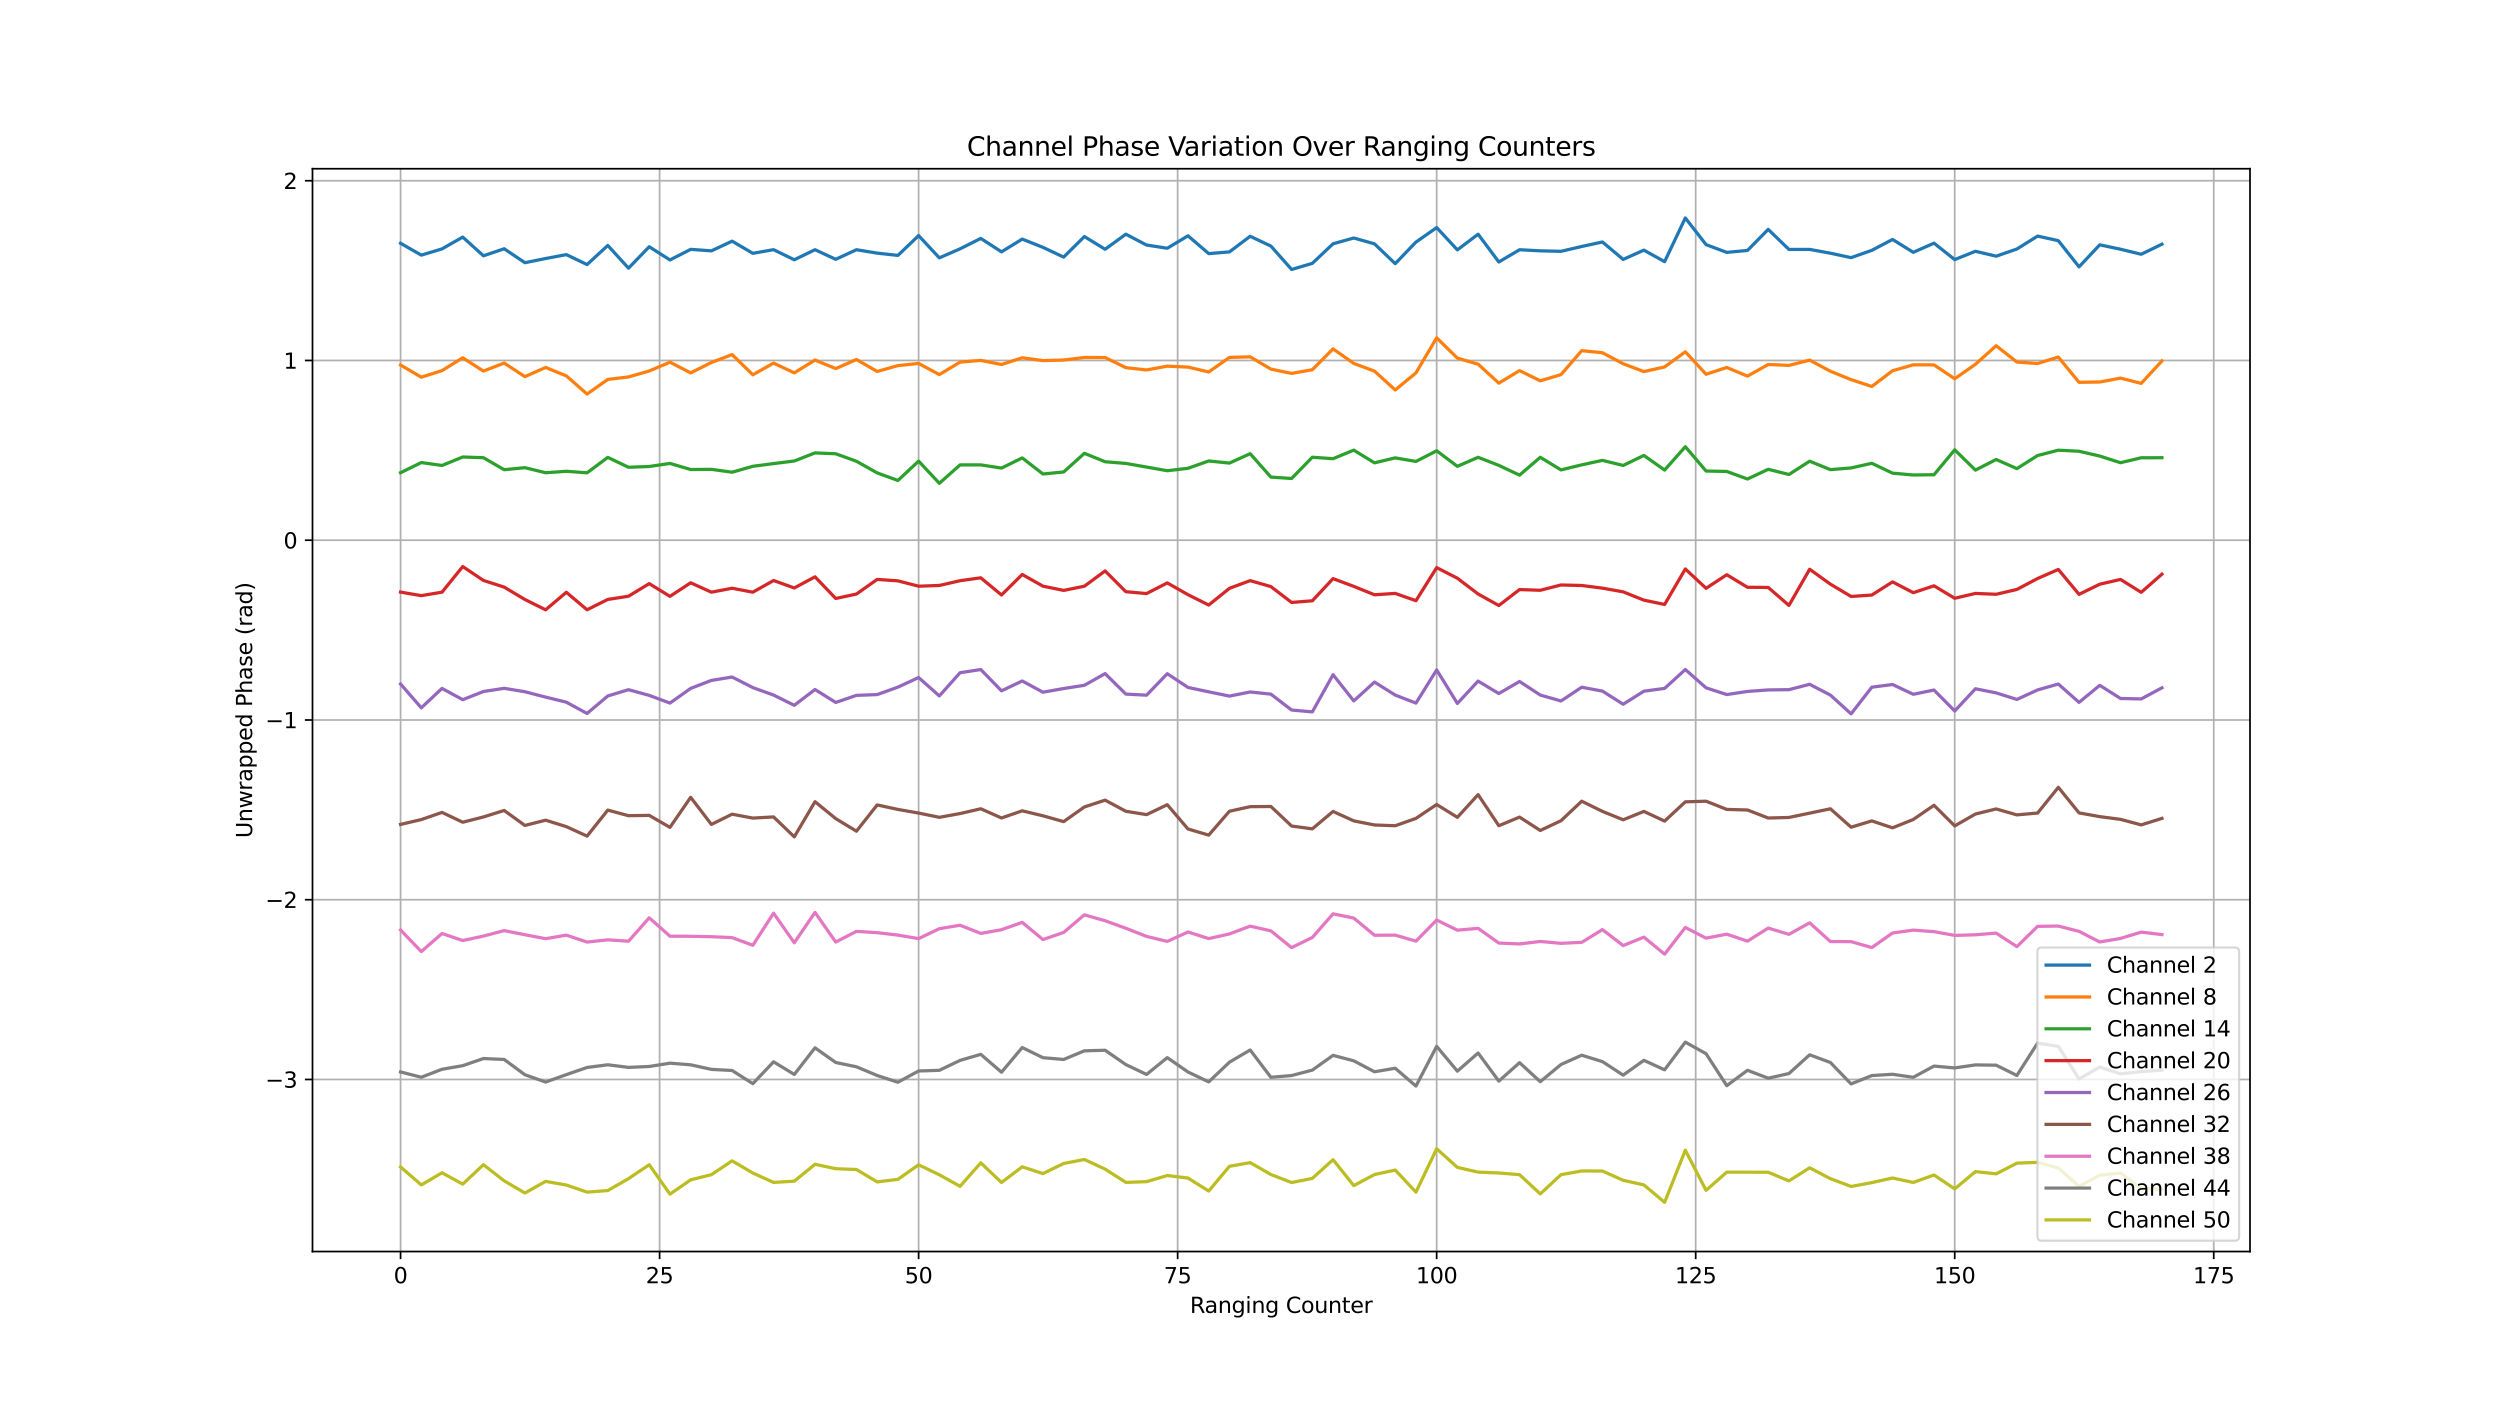 <?xml version="1.0" encoding="utf-8" standalone="no"?>
<!DOCTYPE svg PUBLIC "-//W3C//DTD SVG 1.1//EN"
  "http://www.w3.org/Graphics/SVG/1.1/DTD/svg11.dtd">
<svg xmlns:xlink="http://www.w3.org/1999/xlink" width="1152pt" height="648pt" viewBox="0 0 1152 648" xmlns="http://www.w3.org/2000/svg" version="1.1">
 <defs>
  <style type="text/css">*{stroke-linejoin: round; stroke-linecap: butt}</style>
 </defs>
 <g id="figure_1">
  <g id="patch_1">
   <path d="M 0 648 
L 1152 648 
L 1152 0 
L 0 0 
z
" style="fill: #ffffff"/>
  </g>
  <g id="axes_1">
   <g id="patch_2">
    <path d="M 144 576.72 
L 1036.8 576.72 
L 1036.8 77.76 
L 144 77.76 
z
" style="fill: #ffffff"/>
   </g>
   <g id="matplotlib.axis_1">
    <g id="xtick_1">
     <g id="line2d_1">
      <path d="M 184.582 576.72 
L 184.582 77.76 
" clip-path="url(#paad48f8522)" style="fill: none; stroke: #b0b0b0; stroke-width: 0.8; stroke-linecap: square"/>
     </g>
     <g id="line2d_2">
      <defs>
       <path id="mc53f02238b" d="M 0 0 
L 0 3.5 
" style="stroke: #000000; stroke-width: 0.8"/>
      </defs>
      <g>
       <use xlink:href="#mc53f02238b" x="184.582" y="576.72" style="stroke: #000000; stroke-width: 0.8"/>
      </g>
     </g>
     <g id="text_1">
      <!-- 0 -->
      <g transform="translate(181.401 591.318) scale(0.1 -0.1)">
       <defs>
        <path id="DejaVuSans-30" d="M 2034 4250 
Q 1547 4250 1301 3770 
Q 1056 3291 1056 2328 
Q 1056 1369 1301 889 
Q 1547 409 2034 409 
Q 2525 409 2770 889 
Q 3016 1369 3016 2328 
Q 3016 3291 2770 3770 
Q 2525 4250 2034 4250 
z
M 2034 4750 
Q 2819 4750 3233 4129 
Q 3647 3509 3647 2328 
Q 3647 1150 3233 529 
Q 2819 -91 2034 -91 
Q 1250 -91 836 529 
Q 422 1150 422 2328 
Q 422 3509 836 4129 
Q 1250 4750 2034 4750 
z
" transform="scale(0.016)"/>
       </defs>
       <use xlink:href="#DejaVuSans-30"/>
      </g>
     </g>
    </g>
    <g id="xtick_2">
     <g id="line2d_3">
      <path d="M 303.94 576.72 
L 303.94 77.76 
" clip-path="url(#paad48f8522)" style="fill: none; stroke: #b0b0b0; stroke-width: 0.8; stroke-linecap: square"/>
     </g>
     <g id="line2d_4">
      <g>
       <use xlink:href="#mc53f02238b" x="303.94" y="576.72" style="stroke: #000000; stroke-width: 0.8"/>
      </g>
     </g>
     <g id="text_2">
      <!-- 25 -->
      <g transform="translate(297.578 591.318) scale(0.1 -0.1)">
       <defs>
        <path id="DejaVuSans-32" d="M 1228 531 
L 3431 531 
L 3431 0 
L 469 0 
L 469 531 
Q 828 903 1448 1529 
Q 2069 2156 2228 2338 
Q 2531 2678 2651 2914 
Q 2772 3150 2772 3378 
Q 2772 3750 2511 3984 
Q 2250 4219 1831 4219 
Q 1534 4219 1204 4116 
Q 875 4013 500 3803 
L 500 4441 
Q 881 4594 1212 4672 
Q 1544 4750 1819 4750 
Q 2544 4750 2975 4387 
Q 3406 4025 3406 3419 
Q 3406 3131 3298 2873 
Q 3191 2616 2906 2266 
Q 2828 2175 2409 1742 
Q 1991 1309 1228 531 
z
" transform="scale(0.016)"/>
        <path id="DejaVuSans-35" d="M 691 4666 
L 3169 4666 
L 3169 4134 
L 1269 4134 
L 1269 2991 
Q 1406 3038 1543 3061 
Q 1681 3084 1819 3084 
Q 2600 3084 3056 2656 
Q 3513 2228 3513 1497 
Q 3513 744 3044 326 
Q 2575 -91 1722 -91 
Q 1428 -91 1123 -41 
Q 819 9 494 109 
L 494 744 
Q 775 591 1075 516 
Q 1375 441 1709 441 
Q 2250 441 2565 725 
Q 2881 1009 2881 1497 
Q 2881 1984 2565 2268 
Q 2250 2553 1709 2553 
Q 1456 2553 1204 2497 
Q 953 2441 691 2322 
L 691 4666 
z
" transform="scale(0.016)"/>
       </defs>
       <use xlink:href="#DejaVuSans-32"/>
       <use xlink:href="#DejaVuSans-35" transform="translate(63.623 0)"/>
      </g>
     </g>
    </g>
    <g id="xtick_3">
     <g id="line2d_5">
      <path d="M 423.298 576.72 
L 423.298 77.76 
" clip-path="url(#paad48f8522)" style="fill: none; stroke: #b0b0b0; stroke-width: 0.8; stroke-linecap: square"/>
     </g>
     <g id="line2d_6">
      <g>
       <use xlink:href="#mc53f02238b" x="423.298" y="576.72" style="stroke: #000000; stroke-width: 0.8"/>
      </g>
     </g>
     <g id="text_3">
      <!-- 50 -->
      <g transform="translate(416.936 591.318) scale(0.1 -0.1)">
       <use xlink:href="#DejaVuSans-35"/>
       <use xlink:href="#DejaVuSans-30" transform="translate(63.623 0)"/>
      </g>
     </g>
    </g>
    <g id="xtick_4">
     <g id="line2d_7">
      <path d="M 542.657 576.72 
L 542.657 77.76 
" clip-path="url(#paad48f8522)" style="fill: none; stroke: #b0b0b0; stroke-width: 0.8; stroke-linecap: square"/>
     </g>
     <g id="line2d_8">
      <g>
       <use xlink:href="#mc53f02238b" x="542.657" y="576.72" style="stroke: #000000; stroke-width: 0.8"/>
      </g>
     </g>
     <g id="text_4">
      <!-- 75 -->
      <g transform="translate(536.294 591.318) scale(0.1 -0.1)">
       <defs>
        <path id="DejaVuSans-37" d="M 525 4666 
L 3525 4666 
L 3525 4397 
L 1831 0 
L 1172 0 
L 2766 4134 
L 525 4134 
L 525 4666 
z
" transform="scale(0.016)"/>
       </defs>
       <use xlink:href="#DejaVuSans-37"/>
       <use xlink:href="#DejaVuSans-35" transform="translate(63.623 0)"/>
      </g>
     </g>
    </g>
    <g id="xtick_5">
     <g id="line2d_9">
      <path d="M 662.015 576.72 
L 662.015 77.76 
" clip-path="url(#paad48f8522)" style="fill: none; stroke: #b0b0b0; stroke-width: 0.8; stroke-linecap: square"/>
     </g>
     <g id="line2d_10">
      <g>
       <use xlink:href="#mc53f02238b" x="662.015" y="576.72" style="stroke: #000000; stroke-width: 0.8"/>
      </g>
     </g>
     <g id="text_5">
      <!-- 100 -->
      <g transform="translate(652.471 591.318) scale(0.1 -0.1)">
       <defs>
        <path id="DejaVuSans-31" d="M 794 531 
L 1825 531 
L 1825 4091 
L 703 3866 
L 703 4441 
L 1819 4666 
L 2450 4666 
L 2450 531 
L 3481 531 
L 3481 0 
L 794 0 
L 794 531 
z
" transform="scale(0.016)"/>
       </defs>
       <use xlink:href="#DejaVuSans-31"/>
       <use xlink:href="#DejaVuSans-30" transform="translate(63.623 0)"/>
       <use xlink:href="#DejaVuSans-30" transform="translate(127.246 0)"/>
      </g>
     </g>
    </g>
    <g id="xtick_6">
     <g id="line2d_11">
      <path d="M 781.373 576.72 
L 781.373 77.76 
" clip-path="url(#paad48f8522)" style="fill: none; stroke: #b0b0b0; stroke-width: 0.8; stroke-linecap: square"/>
     </g>
     <g id="line2d_12">
      <g>
       <use xlink:href="#mc53f02238b" x="781.373" y="576.72" style="stroke: #000000; stroke-width: 0.8"/>
      </g>
     </g>
     <g id="text_6">
      <!-- 125 -->
      <g transform="translate(771.83 591.318) scale(0.1 -0.1)">
       <use xlink:href="#DejaVuSans-31"/>
       <use xlink:href="#DejaVuSans-32" transform="translate(63.623 0)"/>
       <use xlink:href="#DejaVuSans-35" transform="translate(127.246 0)"/>
      </g>
     </g>
    </g>
    <g id="xtick_7">
     <g id="line2d_13">
      <path d="M 900.732 576.72 
L 900.732 77.76 
" clip-path="url(#paad48f8522)" style="fill: none; stroke: #b0b0b0; stroke-width: 0.8; stroke-linecap: square"/>
     </g>
     <g id="line2d_14">
      <g>
       <use xlink:href="#mc53f02238b" x="900.732" y="576.72" style="stroke: #000000; stroke-width: 0.8"/>
      </g>
     </g>
     <g id="text_7">
      <!-- 150 -->
      <g transform="translate(891.188 591.318) scale(0.1 -0.1)">
       <use xlink:href="#DejaVuSans-31"/>
       <use xlink:href="#DejaVuSans-35" transform="translate(63.623 0)"/>
       <use xlink:href="#DejaVuSans-30" transform="translate(127.246 0)"/>
      </g>
     </g>
    </g>
    <g id="xtick_8">
     <g id="line2d_15">
      <path d="M 1020.09 576.72 
L 1020.09 77.76 
" clip-path="url(#paad48f8522)" style="fill: none; stroke: #b0b0b0; stroke-width: 0.8; stroke-linecap: square"/>
     </g>
     <g id="line2d_16">
      <g>
       <use xlink:href="#mc53f02238b" x="1020.09" y="576.72" style="stroke: #000000; stroke-width: 0.8"/>
      </g>
     </g>
     <g id="text_8">
      <!-- 175 -->
      <g transform="translate(1010.546 591.318) scale(0.1 -0.1)">
       <use xlink:href="#DejaVuSans-31"/>
       <use xlink:href="#DejaVuSans-37" transform="translate(63.623 0)"/>
       <use xlink:href="#DejaVuSans-35" transform="translate(127.246 0)"/>
      </g>
     </g>
    </g>
    <g id="text_9">
     <!-- Ranging Counter -->
     <g transform="translate(548.33 604.997) scale(0.1 -0.1)">
      <defs>
       <path id="DejaVuSans-52" d="M 2841 2188 
Q 3044 2119 3236 1894 
Q 3428 1669 3622 1275 
L 4263 0 
L 3584 0 
L 2988 1197 
Q 2756 1666 2539 1819 
Q 2322 1972 1947 1972 
L 1259 1972 
L 1259 0 
L 628 0 
L 628 4666 
L 2053 4666 
Q 2853 4666 3247 4331 
Q 3641 3997 3641 3322 
Q 3641 2881 3436 2590 
Q 3231 2300 2841 2188 
z
M 1259 4147 
L 1259 2491 
L 2053 2491 
Q 2509 2491 2742 2702 
Q 2975 2913 2975 3322 
Q 2975 3731 2742 3939 
Q 2509 4147 2053 4147 
L 1259 4147 
z
" transform="scale(0.016)"/>
       <path id="DejaVuSans-61" d="M 2194 1759 
Q 1497 1759 1228 1600 
Q 959 1441 959 1056 
Q 959 750 1161 570 
Q 1363 391 1709 391 
Q 2188 391 2477 730 
Q 2766 1069 2766 1631 
L 2766 1759 
L 2194 1759 
z
M 3341 1997 
L 3341 0 
L 2766 0 
L 2766 531 
Q 2569 213 2275 61 
Q 1981 -91 1556 -91 
Q 1019 -91 701 211 
Q 384 513 384 1019 
Q 384 1609 779 1909 
Q 1175 2209 1959 2209 
L 2766 2209 
L 2766 2266 
Q 2766 2663 2505 2880 
Q 2244 3097 1772 3097 
Q 1472 3097 1187 3025 
Q 903 2953 641 2809 
L 641 3341 
Q 956 3463 1253 3523 
Q 1550 3584 1831 3584 
Q 2591 3584 2966 3190 
Q 3341 2797 3341 1997 
z
" transform="scale(0.016)"/>
       <path id="DejaVuSans-6e" d="M 3513 2113 
L 3513 0 
L 2938 0 
L 2938 2094 
Q 2938 2591 2744 2837 
Q 2550 3084 2163 3084 
Q 1697 3084 1428 2787 
Q 1159 2491 1159 1978 
L 1159 0 
L 581 0 
L 581 3500 
L 1159 3500 
L 1159 2956 
Q 1366 3272 1645 3428 
Q 1925 3584 2291 3584 
Q 2894 3584 3203 3211 
Q 3513 2838 3513 2113 
z
" transform="scale(0.016)"/>
       <path id="DejaVuSans-67" d="M 2906 1791 
Q 2906 2416 2648 2759 
Q 2391 3103 1925 3103 
Q 1463 3103 1205 2759 
Q 947 2416 947 1791 
Q 947 1169 1205 825 
Q 1463 481 1925 481 
Q 2391 481 2648 825 
Q 2906 1169 2906 1791 
z
M 3481 434 
Q 3481 -459 3084 -895 
Q 2688 -1331 1869 -1331 
Q 1566 -1331 1297 -1286 
Q 1028 -1241 775 -1147 
L 775 -588 
Q 1028 -725 1275 -790 
Q 1522 -856 1778 -856 
Q 2344 -856 2625 -561 
Q 2906 -266 2906 331 
L 2906 616 
Q 2728 306 2450 153 
Q 2172 0 1784 0 
Q 1141 0 747 490 
Q 353 981 353 1791 
Q 353 2603 747 3093 
Q 1141 3584 1784 3584 
Q 2172 3584 2450 3431 
Q 2728 3278 2906 2969 
L 2906 3500 
L 3481 3500 
L 3481 434 
z
" transform="scale(0.016)"/>
       <path id="DejaVuSans-69" d="M 603 3500 
L 1178 3500 
L 1178 0 
L 603 0 
L 603 3500 
z
M 603 4863 
L 1178 4863 
L 1178 4134 
L 603 4134 
L 603 4863 
z
" transform="scale(0.016)"/>
       <path id="DejaVuSans-20" transform="scale(0.016)"/>
       <path id="DejaVuSans-43" d="M 4122 4306 
L 4122 3641 
Q 3803 3938 3442 4084 
Q 3081 4231 2675 4231 
Q 1875 4231 1450 3742 
Q 1025 3253 1025 2328 
Q 1025 1406 1450 917 
Q 1875 428 2675 428 
Q 3081 428 3442 575 
Q 3803 722 4122 1019 
L 4122 359 
Q 3791 134 3420 21 
Q 3050 -91 2638 -91 
Q 1578 -91 968 557 
Q 359 1206 359 2328 
Q 359 3453 968 4101 
Q 1578 4750 2638 4750 
Q 3056 4750 3426 4639 
Q 3797 4528 4122 4306 
z
" transform="scale(0.016)"/>
       <path id="DejaVuSans-6f" d="M 1959 3097 
Q 1497 3097 1228 2736 
Q 959 2375 959 1747 
Q 959 1119 1226 758 
Q 1494 397 1959 397 
Q 2419 397 2687 759 
Q 2956 1122 2956 1747 
Q 2956 2369 2687 2733 
Q 2419 3097 1959 3097 
z
M 1959 3584 
Q 2709 3584 3137 3096 
Q 3566 2609 3566 1747 
Q 3566 888 3137 398 
Q 2709 -91 1959 -91 
Q 1206 -91 779 398 
Q 353 888 353 1747 
Q 353 2609 779 3096 
Q 1206 3584 1959 3584 
z
" transform="scale(0.016)"/>
       <path id="DejaVuSans-75" d="M 544 1381 
L 544 3500 
L 1119 3500 
L 1119 1403 
Q 1119 906 1312 657 
Q 1506 409 1894 409 
Q 2359 409 2629 706 
Q 2900 1003 2900 1516 
L 2900 3500 
L 3475 3500 
L 3475 0 
L 2900 0 
L 2900 538 
Q 2691 219 2414 64 
Q 2138 -91 1772 -91 
Q 1169 -91 856 284 
Q 544 659 544 1381 
z
M 1991 3584 
L 1991 3584 
z
" transform="scale(0.016)"/>
       <path id="DejaVuSans-74" d="M 1172 4494 
L 1172 3500 
L 2356 3500 
L 2356 3053 
L 1172 3053 
L 1172 1153 
Q 1172 725 1289 603 
Q 1406 481 1766 481 
L 2356 481 
L 2356 0 
L 1766 0 
Q 1100 0 847 248 
Q 594 497 594 1153 
L 594 3053 
L 172 3053 
L 172 3500 
L 594 3500 
L 594 4494 
L 1172 4494 
z
" transform="scale(0.016)"/>
       <path id="DejaVuSans-65" d="M 3597 1894 
L 3597 1613 
L 953 1613 
Q 991 1019 1311 708 
Q 1631 397 2203 397 
Q 2534 397 2845 478 
Q 3156 559 3463 722 
L 3463 178 
Q 3153 47 2828 -22 
Q 2503 -91 2169 -91 
Q 1331 -91 842 396 
Q 353 884 353 1716 
Q 353 2575 817 3079 
Q 1281 3584 2069 3584 
Q 2775 3584 3186 3129 
Q 3597 2675 3597 1894 
z
M 3022 2063 
Q 3016 2534 2758 2815 
Q 2500 3097 2075 3097 
Q 1594 3097 1305 2825 
Q 1016 2553 972 2059 
L 3022 2063 
z
" transform="scale(0.016)"/>
       <path id="DejaVuSans-72" d="M 2631 2963 
Q 2534 3019 2420 3045 
Q 2306 3072 2169 3072 
Q 1681 3072 1420 2755 
Q 1159 2438 1159 1844 
L 1159 0 
L 581 0 
L 581 3500 
L 1159 3500 
L 1159 2956 
Q 1341 3275 1631 3429 
Q 1922 3584 2338 3584 
Q 2397 3584 2469 3576 
Q 2541 3569 2628 3553 
L 2631 2963 
z
" transform="scale(0.016)"/>
      </defs>
      <use xlink:href="#DejaVuSans-52"/>
      <use xlink:href="#DejaVuSans-61" transform="translate(67.232 0)"/>
      <use xlink:href="#DejaVuSans-6e" transform="translate(128.512 0)"/>
      <use xlink:href="#DejaVuSans-67" transform="translate(191.891 0)"/>
      <use xlink:href="#DejaVuSans-69" transform="translate(255.367 0)"/>
      <use xlink:href="#DejaVuSans-6e" transform="translate(283.15 0)"/>
      <use xlink:href="#DejaVuSans-67" transform="translate(346.529 0)"/>
      <use xlink:href="#DejaVuSans-20" transform="translate(410.006 0)"/>
      <use xlink:href="#DejaVuSans-43" transform="translate(441.793 0)"/>
      <use xlink:href="#DejaVuSans-6f" transform="translate(511.617 0)"/>
      <use xlink:href="#DejaVuSans-75" transform="translate(572.799 0)"/>
      <use xlink:href="#DejaVuSans-6e" transform="translate(636.178 0)"/>
      <use xlink:href="#DejaVuSans-74" transform="translate(699.557 0)"/>
      <use xlink:href="#DejaVuSans-65" transform="translate(738.766 0)"/>
      <use xlink:href="#DejaVuSans-72" transform="translate(800.289 0)"/>
     </g>
    </g>
   </g>
   <g id="matplotlib.axis_2">
    <g id="ytick_1">
     <g id="line2d_17">
      <path d="M 144 497.415 
L 1036.8 497.415 
" clip-path="url(#paad48f8522)" style="fill: none; stroke: #b0b0b0; stroke-width: 0.8; stroke-linecap: square"/>
     </g>
     <g id="line2d_18">
      <defs>
       <path id="ma12b9d6db7" d="M 0 0 
L -3.5 0 
" style="stroke: #000000; stroke-width: 0.8"/>
      </defs>
      <g>
       <use xlink:href="#ma12b9d6db7" x="144" y="497.415" style="stroke: #000000; stroke-width: 0.8"/>
      </g>
     </g>
     <g id="text_10">
      <!-- −3 -->
      <g transform="translate(122.258 501.215) scale(0.1 -0.1)">
       <defs>
        <path id="DejaVuSans-2212" d="M 678 2272 
L 4684 2272 
L 4684 1741 
L 678 1741 
L 678 2272 
z
" transform="scale(0.016)"/>
        <path id="DejaVuSans-33" d="M 2597 2516 
Q 3050 2419 3304 2112 
Q 3559 1806 3559 1356 
Q 3559 666 3084 287 
Q 2609 -91 1734 -91 
Q 1441 -91 1130 -33 
Q 819 25 488 141 
L 488 750 
Q 750 597 1062 519 
Q 1375 441 1716 441 
Q 2309 441 2620 675 
Q 2931 909 2931 1356 
Q 2931 1769 2642 2001 
Q 2353 2234 1838 2234 
L 1294 2234 
L 1294 2753 
L 1863 2753 
Q 2328 2753 2575 2939 
Q 2822 3125 2822 3475 
Q 2822 3834 2567 4026 
Q 2313 4219 1838 4219 
Q 1578 4219 1281 4162 
Q 984 4106 628 3988 
L 628 4550 
Q 988 4650 1302 4700 
Q 1616 4750 1894 4750 
Q 2613 4750 3031 4423 
Q 3450 4097 3450 3541 
Q 3450 3153 3228 2886 
Q 3006 2619 2597 2516 
z
" transform="scale(0.016)"/>
       </defs>
       <use xlink:href="#DejaVuSans-2212"/>
       <use xlink:href="#DejaVuSans-33" transform="translate(83.789 0)"/>
      </g>
     </g>
    </g>
    <g id="ytick_2">
     <g id="line2d_19">
      <path d="M 144 414.589 
L 1036.8 414.589 
" clip-path="url(#paad48f8522)" style="fill: none; stroke: #b0b0b0; stroke-width: 0.8; stroke-linecap: square"/>
     </g>
     <g id="line2d_20">
      <g>
       <use xlink:href="#ma12b9d6db7" x="144" y="414.589" style="stroke: #000000; stroke-width: 0.8"/>
      </g>
     </g>
     <g id="text_11">
      <!-- −2 -->
      <g transform="translate(122.258 418.388) scale(0.1 -0.1)">
       <use xlink:href="#DejaVuSans-2212"/>
       <use xlink:href="#DejaVuSans-32" transform="translate(83.789 0)"/>
      </g>
     </g>
    </g>
    <g id="ytick_3">
     <g id="line2d_21">
      <path d="M 144 331.763 
L 1036.8 331.763 
" clip-path="url(#paad48f8522)" style="fill: none; stroke: #b0b0b0; stroke-width: 0.8; stroke-linecap: square"/>
     </g>
     <g id="line2d_22">
      <g>
       <use xlink:href="#ma12b9d6db7" x="144" y="331.763" style="stroke: #000000; stroke-width: 0.8"/>
      </g>
     </g>
     <g id="text_12">
      <!-- −1 -->
      <g transform="translate(122.258 335.562) scale(0.1 -0.1)">
       <use xlink:href="#DejaVuSans-2212"/>
       <use xlink:href="#DejaVuSans-31" transform="translate(83.789 0)"/>
      </g>
     </g>
    </g>
    <g id="ytick_4">
     <g id="line2d_23">
      <path d="M 144 248.936 
L 1036.8 248.936 
" clip-path="url(#paad48f8522)" style="fill: none; stroke: #b0b0b0; stroke-width: 0.8; stroke-linecap: square"/>
     </g>
     <g id="line2d_24">
      <g>
       <use xlink:href="#ma12b9d6db7" x="144" y="248.936" style="stroke: #000000; stroke-width: 0.8"/>
      </g>
     </g>
     <g id="text_13">
      <!-- 0 -->
      <g transform="translate(130.637 252.735) scale(0.1 -0.1)">
       <use xlink:href="#DejaVuSans-30"/>
      </g>
     </g>
    </g>
    <g id="ytick_5">
     <g id="line2d_25">
      <path d="M 144 166.11 
L 1036.8 166.11 
" clip-path="url(#paad48f8522)" style="fill: none; stroke: #b0b0b0; stroke-width: 0.8; stroke-linecap: square"/>
     </g>
     <g id="line2d_26">
      <g>
       <use xlink:href="#ma12b9d6db7" x="144" y="166.11" style="stroke: #000000; stroke-width: 0.8"/>
      </g>
     </g>
     <g id="text_14">
      <!-- 1 -->
      <g transform="translate(130.637 169.909) scale(0.1 -0.1)">
       <use xlink:href="#DejaVuSans-31"/>
      </g>
     </g>
    </g>
    <g id="ytick_6">
     <g id="line2d_27">
      <path d="M 144 83.283 
L 1036.8 83.283 
" clip-path="url(#paad48f8522)" style="fill: none; stroke: #b0b0b0; stroke-width: 0.8; stroke-linecap: square"/>
     </g>
     <g id="line2d_28">
      <g>
       <use xlink:href="#ma12b9d6db7" x="144" y="83.283" style="stroke: #000000; stroke-width: 0.8"/>
      </g>
     </g>
     <g id="text_15">
      <!-- 2 -->
      <g transform="translate(130.637 87.082) scale(0.1 -0.1)">
       <use xlink:href="#DejaVuSans-32"/>
      </g>
     </g>
    </g>
    <g id="text_16">
     <!-- Unwrapped Phase (rad) -->
     <g transform="translate(116.178 386.178) rotate(-90) scale(0.1 -0.1)">
      <defs>
       <path id="DejaVuSans-55" d="M 556 4666 
L 1191 4666 
L 1191 1831 
Q 1191 1081 1462 751 
Q 1734 422 2344 422 
Q 2950 422 3222 751 
Q 3494 1081 3494 1831 
L 3494 4666 
L 4128 4666 
L 4128 1753 
Q 4128 841 3676 375 
Q 3225 -91 2344 -91 
Q 1459 -91 1007 375 
Q 556 841 556 1753 
L 556 4666 
z
" transform="scale(0.016)"/>
       <path id="DejaVuSans-77" d="M 269 3500 
L 844 3500 
L 1563 769 
L 2278 3500 
L 2956 3500 
L 3675 769 
L 4391 3500 
L 4966 3500 
L 4050 0 
L 3372 0 
L 2619 2869 
L 1863 0 
L 1184 0 
L 269 3500 
z
" transform="scale(0.016)"/>
       <path id="DejaVuSans-70" d="M 1159 525 
L 1159 -1331 
L 581 -1331 
L 581 3500 
L 1159 3500 
L 1159 2969 
Q 1341 3281 1617 3432 
Q 1894 3584 2278 3584 
Q 2916 3584 3314 3078 
Q 3713 2572 3713 1747 
Q 3713 922 3314 415 
Q 2916 -91 2278 -91 
Q 1894 -91 1617 61 
Q 1341 213 1159 525 
z
M 3116 1747 
Q 3116 2381 2855 2742 
Q 2594 3103 2138 3103 
Q 1681 3103 1420 2742 
Q 1159 2381 1159 1747 
Q 1159 1113 1420 752 
Q 1681 391 2138 391 
Q 2594 391 2855 752 
Q 3116 1113 3116 1747 
z
" transform="scale(0.016)"/>
       <path id="DejaVuSans-64" d="M 2906 2969 
L 2906 4863 
L 3481 4863 
L 3481 0 
L 2906 0 
L 2906 525 
Q 2725 213 2448 61 
Q 2172 -91 1784 -91 
Q 1150 -91 751 415 
Q 353 922 353 1747 
Q 353 2572 751 3078 
Q 1150 3584 1784 3584 
Q 2172 3584 2448 3432 
Q 2725 3281 2906 2969 
z
M 947 1747 
Q 947 1113 1208 752 
Q 1469 391 1925 391 
Q 2381 391 2643 752 
Q 2906 1113 2906 1747 
Q 2906 2381 2643 2742 
Q 2381 3103 1925 3103 
Q 1469 3103 1208 2742 
Q 947 2381 947 1747 
z
" transform="scale(0.016)"/>
       <path id="DejaVuSans-50" d="M 1259 4147 
L 1259 2394 
L 2053 2394 
Q 2494 2394 2734 2622 
Q 2975 2850 2975 3272 
Q 2975 3691 2734 3919 
Q 2494 4147 2053 4147 
L 1259 4147 
z
M 628 4666 
L 2053 4666 
Q 2838 4666 3239 4311 
Q 3641 3956 3641 3272 
Q 3641 2581 3239 2228 
Q 2838 1875 2053 1875 
L 1259 1875 
L 1259 0 
L 628 0 
L 628 4666 
z
" transform="scale(0.016)"/>
       <path id="DejaVuSans-68" d="M 3513 2113 
L 3513 0 
L 2938 0 
L 2938 2094 
Q 2938 2591 2744 2837 
Q 2550 3084 2163 3084 
Q 1697 3084 1428 2787 
Q 1159 2491 1159 1978 
L 1159 0 
L 581 0 
L 581 4863 
L 1159 4863 
L 1159 2956 
Q 1366 3272 1645 3428 
Q 1925 3584 2291 3584 
Q 2894 3584 3203 3211 
Q 3513 2838 3513 2113 
z
" transform="scale(0.016)"/>
       <path id="DejaVuSans-73" d="M 2834 3397 
L 2834 2853 
Q 2591 2978 2328 3040 
Q 2066 3103 1784 3103 
Q 1356 3103 1142 2972 
Q 928 2841 928 2578 
Q 928 2378 1081 2264 
Q 1234 2150 1697 2047 
L 1894 2003 
Q 2506 1872 2764 1633 
Q 3022 1394 3022 966 
Q 3022 478 2636 193 
Q 2250 -91 1575 -91 
Q 1294 -91 989 -36 
Q 684 19 347 128 
L 347 722 
Q 666 556 975 473 
Q 1284 391 1588 391 
Q 1994 391 2212 530 
Q 2431 669 2431 922 
Q 2431 1156 2273 1281 
Q 2116 1406 1581 1522 
L 1381 1569 
Q 847 1681 609 1914 
Q 372 2147 372 2553 
Q 372 3047 722 3315 
Q 1072 3584 1716 3584 
Q 2034 3584 2315 3537 
Q 2597 3491 2834 3397 
z
" transform="scale(0.016)"/>
       <path id="DejaVuSans-28" d="M 1984 4856 
Q 1566 4138 1362 3434 
Q 1159 2731 1159 2009 
Q 1159 1288 1364 580 
Q 1569 -128 1984 -844 
L 1484 -844 
Q 1016 -109 783 600 
Q 550 1309 550 2009 
Q 550 2706 781 3412 
Q 1013 4119 1484 4856 
L 1984 4856 
z
" transform="scale(0.016)"/>
       <path id="DejaVuSans-29" d="M 513 4856 
L 1013 4856 
Q 1481 4119 1714 3412 
Q 1947 2706 1947 2009 
Q 1947 1309 1714 600 
Q 1481 -109 1013 -844 
L 513 -844 
Q 928 -128 1133 580 
Q 1338 1288 1338 2009 
Q 1338 2731 1133 3434 
Q 928 4138 513 4856 
z
" transform="scale(0.016)"/>
      </defs>
      <use xlink:href="#DejaVuSans-55"/>
      <use xlink:href="#DejaVuSans-6e" transform="translate(73.193 0)"/>
      <use xlink:href="#DejaVuSans-77" transform="translate(136.572 0)"/>
      <use xlink:href="#DejaVuSans-72" transform="translate(218.359 0)"/>
      <use xlink:href="#DejaVuSans-61" transform="translate(259.473 0)"/>
      <use xlink:href="#DejaVuSans-70" transform="translate(320.752 0)"/>
      <use xlink:href="#DejaVuSans-70" transform="translate(384.229 0)"/>
      <use xlink:href="#DejaVuSans-65" transform="translate(447.705 0)"/>
      <use xlink:href="#DejaVuSans-64" transform="translate(509.229 0)"/>
      <use xlink:href="#DejaVuSans-20" transform="translate(572.705 0)"/>
      <use xlink:href="#DejaVuSans-50" transform="translate(604.492 0)"/>
      <use xlink:href="#DejaVuSans-68" transform="translate(664.795 0)"/>
      <use xlink:href="#DejaVuSans-61" transform="translate(728.174 0)"/>
      <use xlink:href="#DejaVuSans-73" transform="translate(789.453 0)"/>
      <use xlink:href="#DejaVuSans-65" transform="translate(841.553 0)"/>
      <use xlink:href="#DejaVuSans-20" transform="translate(903.076 0)"/>
      <use xlink:href="#DejaVuSans-28" transform="translate(934.863 0)"/>
      <use xlink:href="#DejaVuSans-72" transform="translate(973.877 0)"/>
      <use xlink:href="#DejaVuSans-61" transform="translate(1014.99 0)"/>
      <use xlink:href="#DejaVuSans-64" transform="translate(1076.27 0)"/>
      <use xlink:href="#DejaVuSans-29" transform="translate(1139.746 0)"/>
     </g>
    </g>
   </g>
   <g id="line2d_29">
    <path d="M 184.582 112.087 
L 194.13 117.567 
L 203.679 114.687 
L 213.228 109.251 
L 222.776 117.875 
L 232.325 114.631 
L 241.874 121.051 
L 251.422 119.128 
L 260.971 117.325 
L 270.52 121.913 
L 280.068 113.1 
L 289.617 123.568 
L 299.166 113.705 
L 308.714 119.78 
L 318.263 114.906 
L 327.812 115.589 
L 337.36 111.134 
L 346.909 116.731 
L 356.458 115.042 
L 366.006 119.705 
L 375.555 115.063 
L 385.104 119.492 
L 394.652 115.07 
L 404.201 116.646 
L 413.75 117.692 
L 423.298 108.573 
L 432.847 118.816 
L 442.396 114.663 
L 451.944 109.862 
L 461.493 116.038 
L 471.042 110.178 
L 480.59 113.974 
L 490.139 118.476 
L 499.688 109.009 
L 509.236 114.86 
L 518.785 107.912 
L 528.334 112.914 
L 537.882 114.393 
L 547.431 108.655 
L 556.98 116.866 
L 566.528 116.075 
L 576.077 108.881 
L 585.626 113.382 
L 595.174 124.172 
L 604.723 121.353 
L 614.272 112.33 
L 623.82 109.67 
L 633.369 112.366 
L 642.918 121.49 
L 652.466 111.56 
L 662.015 104.875 
L 671.564 115.148 
L 681.112 107.924 
L 690.661 120.718 
L 700.21 115.081 
L 709.758 115.582 
L 719.307 115.807 
L 728.856 113.578 
L 738.404 111.506 
L 747.953 119.534 
L 757.502 115.262 
L 767.05 120.574 
L 776.599 100.44 
L 786.148 112.726 
L 795.696 116.298 
L 805.245 115.401 
L 814.794 105.696 
L 824.342 114.953 
L 833.891 114.93 
L 843.44 116.676 
L 852.988 118.717 
L 862.537 115.352 
L 872.086 110.339 
L 881.634 116.269 
L 891.183 112.047 
L 900.732 119.622 
L 910.28 115.787 
L 919.829 118.049 
L 929.378 114.748 
L 938.926 108.792 
L 948.475 110.898 
L 958.024 122.96 
L 967.572 112.817 
L 977.121 114.842 
L 986.67 117.162 
L 996.218 112.529 
" clip-path="url(#paad48f8522)" style="fill: none; stroke: #1f77b4; stroke-width: 1.5; stroke-linecap: square"/>
   </g>
   <g id="line2d_30">
    <path d="M 184.582 168.195 
L 194.13 173.806 
L 203.679 170.778 
L 213.228 164.875 
L 222.776 171 
L 232.325 167.295 
L 241.874 173.555 
L 251.422 169.324 
L 260.971 173.214 
L 270.52 181.58 
L 280.068 174.833 
L 289.617 173.696 
L 299.166 170.942 
L 308.714 166.889 
L 318.263 171.83 
L 327.812 167.031 
L 337.36 163.399 
L 346.909 172.696 
L 356.458 167.321 
L 366.006 171.812 
L 375.555 165.919 
L 385.104 169.854 
L 394.652 165.65 
L 404.201 171.173 
L 413.75 168.477 
L 423.298 167.468 
L 432.847 172.604 
L 442.396 166.867 
L 451.944 166.077 
L 461.493 167.963 
L 471.042 164.865 
L 480.59 166.158 
L 490.139 165.898 
L 499.688 164.744 
L 509.236 164.752 
L 518.785 169.412 
L 528.334 170.472 
L 537.882 168.723 
L 547.431 169.156 
L 556.98 171.404 
L 566.528 164.696 
L 576.077 164.429 
L 585.626 170.08 
L 595.174 172.064 
L 604.723 170.366 
L 614.272 160.763 
L 623.82 167.468 
L 633.369 171.022 
L 642.918 179.705 
L 652.466 171.813 
L 662.015 155.681 
L 671.564 165.024 
L 681.112 167.812 
L 690.661 176.552 
L 700.21 170.778 
L 709.758 175.47 
L 719.307 172.625 
L 728.856 161.588 
L 738.404 162.542 
L 747.953 167.614 
L 757.502 171.225 
L 767.05 169.089 
L 776.599 162.116 
L 786.148 172.453 
L 795.696 169.336 
L 805.245 173.318 
L 814.794 167.95 
L 824.342 168.374 
L 833.891 165.948 
L 843.44 171.06 
L 852.988 174.934 
L 862.537 178.073 
L 872.086 170.837 
L 881.634 168.114 
L 891.183 168.137 
L 900.732 174.527 
L 910.28 167.862 
L 919.829 159.315 
L 929.378 166.833 
L 938.926 167.505 
L 948.475 164.521 
L 958.024 176.182 
L 967.572 176.022 
L 977.121 174.241 
L 986.67 176.658 
L 996.218 166.325 
" clip-path="url(#paad48f8522)" style="fill: none; stroke: #ff7f0e; stroke-width: 1.5; stroke-linecap: square"/>
   </g>
   <g id="line2d_31">
    <path d="M 184.582 217.836 
L 194.13 213.147 
L 203.679 214.483 
L 213.228 210.589 
L 222.776 210.907 
L 232.325 216.449 
L 241.874 215.506 
L 251.422 217.839 
L 260.971 217.172 
L 270.52 217.867 
L 280.068 210.76 
L 289.617 215.312 
L 299.166 214.962 
L 308.714 213.545 
L 318.263 216.356 
L 327.812 216.268 
L 337.36 217.595 
L 346.909 214.872 
L 356.458 213.617 
L 366.006 212.428 
L 375.555 208.698 
L 385.104 209.093 
L 394.652 212.546 
L 404.201 217.918 
L 413.75 221.4 
L 423.298 212.486 
L 432.847 222.703 
L 442.396 214.226 
L 451.944 214.219 
L 461.493 215.689 
L 471.042 211.002 
L 480.59 218.411 
L 490.139 217.486 
L 499.688 208.893 
L 509.236 212.771 
L 518.785 213.547 
L 528.334 215.219 
L 537.882 216.913 
L 547.431 215.787 
L 556.98 212.412 
L 566.528 213.389 
L 576.077 209.051 
L 585.626 219.843 
L 595.174 220.487 
L 604.723 210.698 
L 614.272 211.364 
L 623.82 207.423 
L 633.369 213.28 
L 642.918 210.984 
L 652.466 212.631 
L 662.015 207.723 
L 671.564 214.891 
L 681.112 210.725 
L 690.661 214.446 
L 700.21 218.943 
L 709.758 210.719 
L 719.307 216.529 
L 728.856 214.208 
L 738.404 212.134 
L 747.953 214.482 
L 757.502 209.865 
L 767.05 216.605 
L 776.599 205.841 
L 786.148 217.048 
L 795.696 217.25 
L 805.245 220.73 
L 814.794 216.253 
L 824.342 218.645 
L 833.891 212.521 
L 843.44 216.409 
L 852.988 215.624 
L 862.537 213.487 
L 872.086 218.031 
L 881.634 218.875 
L 891.183 218.762 
L 900.732 207.29 
L 910.28 216.629 
L 919.829 211.733 
L 929.378 215.936 
L 938.926 209.911 
L 948.475 207.448 
L 958.024 207.94 
L 967.572 210.154 
L 977.121 213.211 
L 986.67 210.945 
L 996.218 210.919 
" clip-path="url(#paad48f8522)" style="fill: none; stroke: #2ca02c; stroke-width: 1.5; stroke-linecap: square"/>
   </g>
   <g id="line2d_32">
    <path d="M 184.582 272.837 
L 194.13 274.474 
L 203.679 272.87 
L 213.228 261.067 
L 222.776 267.468 
L 232.325 270.544 
L 241.874 276.247 
L 251.422 280.997 
L 260.971 272.933 
L 270.52 280.981 
L 280.068 276.216 
L 289.617 274.741 
L 299.166 268.938 
L 308.714 274.798 
L 318.263 268.547 
L 327.812 272.884 
L 337.36 271.059 
L 346.909 272.88 
L 356.458 267.501 
L 366.006 270.934 
L 375.555 265.801 
L 385.104 275.78 
L 394.652 273.731 
L 404.201 266.986 
L 413.75 267.658 
L 423.298 270.12 
L 432.847 269.782 
L 442.396 267.594 
L 451.944 266.25 
L 461.493 274.171 
L 471.042 264.718 
L 480.59 270.108 
L 490.139 272.059 
L 499.688 270.128 
L 509.236 263.087 
L 518.785 272.657 
L 528.334 273.516 
L 537.882 268.603 
L 547.431 274.034 
L 556.98 278.802 
L 566.528 271.098 
L 576.077 267.558 
L 585.626 270.298 
L 595.174 277.61 
L 604.723 276.843 
L 614.272 266.628 
L 623.82 270.206 
L 633.369 274.075 
L 642.918 273.442 
L 652.466 276.809 
L 662.015 261.564 
L 671.564 266.446 
L 681.112 273.715 
L 690.661 279.015 
L 700.21 271.663 
L 709.758 271.998 
L 719.307 269.559 
L 728.856 269.793 
L 738.404 271.018 
L 747.953 272.724 
L 757.502 276.541 
L 767.05 278.537 
L 776.599 262.176 
L 786.148 271.092 
L 795.696 264.839 
L 805.245 270.621 
L 814.794 270.691 
L 824.342 278.971 
L 833.891 262.308 
L 843.44 269.177 
L 852.988 274.854 
L 862.537 274.19 
L 872.086 268.134 
L 881.634 273.109 
L 891.183 269.939 
L 900.732 275.684 
L 910.28 273.454 
L 919.829 273.843 
L 929.378 271.619 
L 938.926 266.573 
L 948.475 262.402 
L 958.024 273.878 
L 967.572 269.202 
L 977.121 267.004 
L 986.67 272.948 
L 996.218 264.559 
" clip-path="url(#paad48f8522)" style="fill: none; stroke: #d62728; stroke-width: 1.5; stroke-linecap: square"/>
   </g>
   <g id="line2d_33">
    <path d="M 184.582 315.192 
L 194.13 326.162 
L 203.679 317.228 
L 213.228 322.411 
L 222.776 318.649 
L 232.325 317.178 
L 241.874 318.751 
L 251.422 321.226 
L 260.971 323.567 
L 270.52 328.767 
L 280.068 320.701 
L 289.617 317.81 
L 299.166 320.429 
L 308.714 323.984 
L 318.263 317.205 
L 327.812 313.532 
L 337.36 311.971 
L 346.909 316.851 
L 356.458 320.282 
L 366.006 325.011 
L 375.555 317.731 
L 385.104 323.692 
L 394.652 320.424 
L 404.201 320.067 
L 413.75 316.635 
L 423.298 312.216 
L 432.847 320.681 
L 442.396 309.995 
L 451.944 308.52 
L 461.493 318.334 
L 471.042 313.796 
L 480.59 318.961 
L 490.139 317.276 
L 499.688 315.783 
L 509.236 310.401 
L 518.785 319.833 
L 528.334 320.335 
L 537.882 310.444 
L 547.431 316.773 
L 556.98 318.793 
L 566.528 320.766 
L 576.077 318.863 
L 585.626 319.862 
L 595.174 327.187 
L 604.723 328.033 
L 614.272 310.902 
L 623.82 322.974 
L 633.369 314.295 
L 642.918 320.287 
L 652.466 323.99 
L 662.015 308.706 
L 671.564 324.141 
L 681.112 313.849 
L 690.661 319.584 
L 700.21 314.02 
L 709.758 320.28 
L 719.307 323.006 
L 728.856 316.678 
L 738.404 318.456 
L 747.953 324.516 
L 757.502 318.501 
L 767.05 317.216 
L 776.599 308.521 
L 786.148 316.948 
L 795.696 320.05 
L 805.245 318.615 
L 814.794 317.914 
L 824.342 317.798 
L 833.891 315.322 
L 843.44 320.296 
L 852.988 328.945 
L 862.537 316.659 
L 872.086 315.425 
L 881.634 319.925 
L 891.183 317.967 
L 900.732 327.623 
L 910.28 317.383 
L 919.829 319.272 
L 929.378 322.307 
L 938.926 317.921 
L 948.475 315.196 
L 958.024 323.654 
L 967.572 315.796 
L 977.121 321.854 
L 986.67 322.072 
L 996.218 316.942 
" clip-path="url(#paad48f8522)" style="fill: none; stroke: #9467bd; stroke-width: 1.5; stroke-linecap: square"/>
   </g>
   <g id="line2d_34">
    <path d="M 184.582 379.884 
L 194.13 377.667 
L 203.679 374.353 
L 213.228 378.885 
L 222.776 376.45 
L 232.325 373.46 
L 241.874 380.366 
L 251.422 377.943 
L 260.971 380.914 
L 270.52 385.282 
L 280.068 373.301 
L 289.617 375.874 
L 299.166 375.725 
L 308.714 381.255 
L 318.263 367.406 
L 327.812 379.885 
L 337.36 375.181 
L 346.909 376.976 
L 356.458 376.437 
L 366.006 385.623 
L 375.555 369.425 
L 385.104 377.217 
L 394.652 383.007 
L 404.201 370.92 
L 413.75 372.98 
L 423.298 374.656 
L 432.847 376.62 
L 442.396 374.886 
L 451.944 372.681 
L 461.493 376.919 
L 471.042 373.629 
L 480.59 375.914 
L 490.139 378.603 
L 499.688 371.844 
L 509.236 368.71 
L 518.785 373.828 
L 528.334 375.381 
L 537.882 370.812 
L 547.431 382.001 
L 556.98 384.818 
L 566.528 373.822 
L 576.077 371.715 
L 585.626 371.629 
L 595.174 380.633 
L 604.723 381.938 
L 614.272 373.914 
L 623.82 378.26 
L 633.369 380.15 
L 642.918 380.503 
L 652.466 377.115 
L 662.015 370.719 
L 671.564 376.621 
L 681.112 366.172 
L 690.661 380.495 
L 700.21 376.523 
L 709.758 382.684 
L 719.307 378.186 
L 728.856 369.188 
L 738.404 373.891 
L 747.953 377.757 
L 757.502 373.898 
L 767.05 378.36 
L 776.599 369.487 
L 786.148 369.187 
L 795.696 372.974 
L 805.245 373.248 
L 814.794 376.945 
L 824.342 376.684 
L 833.891 374.693 
L 843.44 372.692 
L 852.988 381.169 
L 862.537 378.275 
L 872.086 381.465 
L 881.634 377.625 
L 891.183 371.075 
L 900.732 380.58 
L 910.28 375.103 
L 919.829 372.755 
L 929.378 375.5 
L 938.926 374.648 
L 948.475 362.799 
L 958.024 374.588 
L 967.572 376.302 
L 977.121 377.557 
L 986.67 380.106 
L 996.218 377.114 
" clip-path="url(#paad48f8522)" style="fill: none; stroke: #8c564b; stroke-width: 1.5; stroke-linecap: square"/>
   </g>
   <g id="line2d_35">
    <path d="M 184.582 428.532 
L 194.13 438.495 
L 203.679 430.155 
L 213.228 433.409 
L 222.776 431.345 
L 232.325 428.829 
L 241.874 430.722 
L 251.422 432.549 
L 260.971 430.914 
L 270.52 434.105 
L 280.068 433.074 
L 289.617 433.704 
L 299.166 422.923 
L 308.714 431.395 
L 318.263 431.437 
L 327.812 431.634 
L 337.36 432.052 
L 346.909 435.59 
L 356.458 420.792 
L 366.006 434.434 
L 375.555 420.443 
L 385.104 434.094 
L 394.652 429.172 
L 404.201 429.776 
L 413.75 430.893 
L 423.298 432.517 
L 432.847 427.939 
L 442.396 426.356 
L 451.944 430.113 
L 461.493 428.414 
L 471.042 425.021 
L 480.59 432.946 
L 490.139 429.67 
L 499.688 421.545 
L 509.236 424.282 
L 518.785 427.738 
L 528.334 431.496 
L 537.882 433.804 
L 547.431 429.465 
L 556.98 432.504 
L 566.528 430.354 
L 576.077 426.771 
L 585.626 428.95 
L 595.174 436.664 
L 604.723 431.985 
L 614.272 421.097 
L 623.82 423.052 
L 633.369 430.957 
L 642.918 430.902 
L 652.466 433.67 
L 662.015 423.961 
L 671.564 428.627 
L 681.112 427.777 
L 690.661 434.555 
L 700.21 434.972 
L 709.758 433.825 
L 719.307 434.685 
L 728.856 434.233 
L 738.404 428.371 
L 747.953 435.717 
L 757.502 431.84 
L 767.05 439.674 
L 776.599 427.374 
L 786.148 432.291 
L 795.696 430.472 
L 805.245 433.674 
L 814.794 427.657 
L 824.342 430.534 
L 833.891 425.246 
L 843.44 433.86 
L 852.988 433.902 
L 862.537 436.637 
L 872.086 429.921 
L 881.634 428.598 
L 891.183 429.308 
L 900.732 431.027 
L 910.28 430.753 
L 919.829 429.972 
L 929.378 436.206 
L 938.926 426.866 
L 948.475 426.729 
L 958.024 429.167 
L 967.572 434.069 
L 977.121 432.42 
L 986.67 429.519 
L 996.218 430.655 
" clip-path="url(#paad48f8522)" style="fill: none; stroke: #e377c2; stroke-width: 1.5; stroke-linecap: square"/>
   </g>
   <g id="line2d_36">
    <path d="M 184.582 493.951 
L 194.13 496.393 
L 203.679 492.718 
L 213.228 491.063 
L 222.776 487.766 
L 232.325 488.199 
L 241.874 495.238 
L 251.422 498.613 
L 260.971 495.185 
L 270.52 491.889 
L 280.068 490.651 
L 289.617 491.849 
L 299.166 491.435 
L 308.714 489.909 
L 318.263 490.666 
L 327.812 492.767 
L 337.36 493.288 
L 346.909 499.347 
L 356.458 489.28 
L 366.006 495.108 
L 375.555 482.836 
L 385.104 489.6 
L 394.652 491.575 
L 404.201 495.587 
L 413.75 498.688 
L 423.298 493.509 
L 432.847 493.207 
L 442.396 488.628 
L 451.944 485.841 
L 461.493 494.08 
L 471.042 482.714 
L 480.59 487.383 
L 490.139 488.197 
L 499.688 484.224 
L 509.236 483.951 
L 518.785 490.557 
L 528.334 495.096 
L 537.882 487.365 
L 547.431 493.978 
L 556.98 498.536 
L 566.528 489.447 
L 576.077 483.832 
L 585.626 496.418 
L 595.174 495.612 
L 604.723 493.108 
L 614.272 486.304 
L 623.82 488.827 
L 633.369 493.87 
L 642.918 492.248 
L 652.466 500.465 
L 662.015 482.169 
L 671.564 493.586 
L 681.112 485.231 
L 690.661 498.172 
L 700.21 489.684 
L 709.758 498.434 
L 719.307 490.517 
L 728.856 486.235 
L 738.404 489.194 
L 747.953 495.415 
L 757.502 488.6 
L 767.05 492.97 
L 776.599 480.224 
L 786.148 485.554 
L 795.696 500.278 
L 805.245 493.19 
L 814.794 496.834 
L 824.342 494.689 
L 833.891 486.05 
L 843.44 489.591 
L 852.988 499.474 
L 862.537 495.621 
L 872.086 495.029 
L 881.634 496.423 
L 891.183 491.247 
L 900.732 492.106 
L 910.28 490.707 
L 919.829 490.842 
L 929.378 495.573 
L 938.926 480.643 
L 948.475 482.187 
L 958.024 497.16 
L 967.572 491.686 
L 977.121 494.847 
L 986.67 493.788 
L 996.218 493.162 
" clip-path="url(#paad48f8522)" style="fill: none; stroke: #7f7f7f; stroke-width: 1.5; stroke-linecap: square"/>
   </g>
   <g id="line2d_37">
    <path d="M 184.582 537.718 
L 194.13 546.018 
L 203.679 540.416 
L 213.228 545.649 
L 222.776 536.692 
L 232.325 544.139 
L 241.874 549.728 
L 251.422 544.384 
L 260.971 546.059 
L 270.52 549.335 
L 280.068 548.605 
L 289.617 543.121 
L 299.166 536.718 
L 308.714 550.249 
L 318.263 543.677 
L 327.812 541.29 
L 337.36 534.916 
L 346.909 540.543 
L 356.458 544.85 
L 366.006 544.287 
L 375.555 536.508 
L 385.104 538.525 
L 394.652 538.911 
L 404.201 544.622 
L 413.75 543.447 
L 423.298 536.742 
L 432.847 541.341 
L 442.396 546.652 
L 451.944 535.83 
L 461.493 544.901 
L 471.042 537.662 
L 480.59 540.793 
L 490.139 536.131 
L 499.688 534.289 
L 509.236 538.723 
L 518.785 544.85 
L 528.334 544.513 
L 537.882 541.678 
L 547.431 542.847 
L 556.98 548.835 
L 566.528 537.43 
L 576.077 535.741 
L 585.626 541.209 
L 595.174 544.917 
L 604.723 543.001 
L 614.272 534.38 
L 623.82 546.33 
L 633.369 541.24 
L 642.918 539.148 
L 652.466 549.341 
L 662.015 529.353 
L 671.564 537.934 
L 681.112 540.111 
L 690.661 540.505 
L 700.21 541.291 
L 709.758 550.152 
L 719.307 541.294 
L 728.856 539.58 
L 738.404 539.613 
L 747.953 543.876 
L 757.502 546.01 
L 767.05 554.04 
L 776.599 530.022 
L 786.148 548.504 
L 795.696 540.142 
L 805.245 540.143 
L 814.794 540.173 
L 824.342 544.162 
L 833.891 538.125 
L 843.44 543.13 
L 852.988 546.72 
L 862.537 544.955 
L 872.086 542.82 
L 881.634 544.875 
L 891.183 541.435 
L 900.732 547.838 
L 910.28 539.874 
L 919.829 540.917 
L 929.378 535.974 
L 938.926 535.613 
L 948.475 538.207 
L 958.024 546.669 
L 967.572 541.553 
L 977.121 540.545 
L 986.67 547.59 
L 996.218 548.028 
" clip-path="url(#paad48f8522)" style="fill: none; stroke: #bcbd22; stroke-width: 1.5; stroke-linecap: square"/>
   </g>
   <g id="patch_3">
    <path d="M 144 576.72 
L 144 77.76 
" style="fill: none; stroke: #000000; stroke-width: 0.8; stroke-linejoin: miter; stroke-linecap: square"/>
   </g>
   <g id="patch_4">
    <path d="M 1036.8 576.72 
L 1036.8 77.76 
" style="fill: none; stroke: #000000; stroke-width: 0.8; stroke-linejoin: miter; stroke-linecap: square"/>
   </g>
   <g id="patch_5">
    <path d="M 144 576.72 
L 1036.8 576.72 
" style="fill: none; stroke: #000000; stroke-width: 0.8; stroke-linejoin: miter; stroke-linecap: square"/>
   </g>
   <g id="patch_6">
    <path d="M 144 77.76 
L 1036.8 77.76 
" style="fill: none; stroke: #000000; stroke-width: 0.8; stroke-linejoin: miter; stroke-linecap: square"/>
   </g>
   <g id="text_17">
    <!-- Channel Phase Variation Over Ranging Counters -->
    <g transform="translate(445.563 71.76) scale(0.12 -0.12)">
     <defs>
      <path id="DejaVuSans-6c" d="M 603 4863 
L 1178 4863 
L 1178 0 
L 603 0 
L 603 4863 
z
" transform="scale(0.016)"/>
      <path id="DejaVuSans-56" d="M 1831 0 
L 50 4666 
L 709 4666 
L 2188 738 
L 3669 4666 
L 4325 4666 
L 2547 0 
L 1831 0 
z
" transform="scale(0.016)"/>
      <path id="DejaVuSans-4f" d="M 2522 4238 
Q 1834 4238 1429 3725 
Q 1025 3213 1025 2328 
Q 1025 1447 1429 934 
Q 1834 422 2522 422 
Q 3209 422 3611 934 
Q 4013 1447 4013 2328 
Q 4013 3213 3611 3725 
Q 3209 4238 2522 4238 
z
M 2522 4750 
Q 3503 4750 4090 4092 
Q 4678 3434 4678 2328 
Q 4678 1225 4090 567 
Q 3503 -91 2522 -91 
Q 1538 -91 948 565 
Q 359 1222 359 2328 
Q 359 3434 948 4092 
Q 1538 4750 2522 4750 
z
" transform="scale(0.016)"/>
      <path id="DejaVuSans-76" d="M 191 3500 
L 800 3500 
L 1894 563 
L 2988 3500 
L 3597 3500 
L 2284 0 
L 1503 0 
L 191 3500 
z
" transform="scale(0.016)"/>
     </defs>
     <use xlink:href="#DejaVuSans-43"/>
     <use xlink:href="#DejaVuSans-68" transform="translate(69.824 0)"/>
     <use xlink:href="#DejaVuSans-61" transform="translate(133.203 0)"/>
     <use xlink:href="#DejaVuSans-6e" transform="translate(194.482 0)"/>
     <use xlink:href="#DejaVuSans-6e" transform="translate(257.861 0)"/>
     <use xlink:href="#DejaVuSans-65" transform="translate(321.24 0)"/>
     <use xlink:href="#DejaVuSans-6c" transform="translate(382.764 0)"/>
     <use xlink:href="#DejaVuSans-20" transform="translate(410.547 0)"/>
     <use xlink:href="#DejaVuSans-50" transform="translate(442.334 0)"/>
     <use xlink:href="#DejaVuSans-68" transform="translate(502.637 0)"/>
     <use xlink:href="#DejaVuSans-61" transform="translate(566.016 0)"/>
     <use xlink:href="#DejaVuSans-73" transform="translate(627.295 0)"/>
     <use xlink:href="#DejaVuSans-65" transform="translate(679.395 0)"/>
     <use xlink:href="#DejaVuSans-20" transform="translate(740.918 0)"/>
     <use xlink:href="#DejaVuSans-56" transform="translate(772.705 0)"/>
     <use xlink:href="#DejaVuSans-61" transform="translate(833.363 0)"/>
     <use xlink:href="#DejaVuSans-72" transform="translate(894.643 0)"/>
     <use xlink:href="#DejaVuSans-69" transform="translate(935.756 0)"/>
     <use xlink:href="#DejaVuSans-61" transform="translate(963.539 0)"/>
     <use xlink:href="#DejaVuSans-74" transform="translate(1024.818 0)"/>
     <use xlink:href="#DejaVuSans-69" transform="translate(1064.027 0)"/>
     <use xlink:href="#DejaVuSans-6f" transform="translate(1091.811 0)"/>
     <use xlink:href="#DejaVuSans-6e" transform="translate(1152.992 0)"/>
     <use xlink:href="#DejaVuSans-20" transform="translate(1216.371 0)"/>
     <use xlink:href="#DejaVuSans-4f" transform="translate(1248.158 0)"/>
     <use xlink:href="#DejaVuSans-76" transform="translate(1326.869 0)"/>
     <use xlink:href="#DejaVuSans-65" transform="translate(1386.049 0)"/>
     <use xlink:href="#DejaVuSans-72" transform="translate(1447.572 0)"/>
     <use xlink:href="#DejaVuSans-20" transform="translate(1488.686 0)"/>
     <use xlink:href="#DejaVuSans-52" transform="translate(1520.473 0)"/>
     <use xlink:href="#DejaVuSans-61" transform="translate(1587.705 0)"/>
     <use xlink:href="#DejaVuSans-6e" transform="translate(1648.984 0)"/>
     <use xlink:href="#DejaVuSans-67" transform="translate(1712.363 0)"/>
     <use xlink:href="#DejaVuSans-69" transform="translate(1775.84 0)"/>
     <use xlink:href="#DejaVuSans-6e" transform="translate(1803.623 0)"/>
     <use xlink:href="#DejaVuSans-67" transform="translate(1867.002 0)"/>
     <use xlink:href="#DejaVuSans-20" transform="translate(1930.479 0)"/>
     <use xlink:href="#DejaVuSans-43" transform="translate(1962.266 0)"/>
     <use xlink:href="#DejaVuSans-6f" transform="translate(2032.09 0)"/>
     <use xlink:href="#DejaVuSans-75" transform="translate(2093.271 0)"/>
     <use xlink:href="#DejaVuSans-6e" transform="translate(2156.65 0)"/>
     <use xlink:href="#DejaVuSans-74" transform="translate(2220.029 0)"/>
     <use xlink:href="#DejaVuSans-65" transform="translate(2259.238 0)"/>
     <use xlink:href="#DejaVuSans-72" transform="translate(2320.762 0)"/>
     <use xlink:href="#DejaVuSans-73" transform="translate(2361.875 0)"/>
    </g>
   </g>
   <g id="legend_1">
    <g id="patch_7">
     <path d="M 940.842 571.72 
L 1029.8 571.72 
Q 1031.8 571.72 1031.8 569.72 
L 1031.8 438.617 
Q 1031.8 436.617 1029.8 436.617 
L 940.842 436.617 
Q 938.842 436.617 938.842 438.617 
L 938.842 569.72 
Q 938.842 571.72 940.842 571.72 
z
" style="fill: #ffffff; opacity: 0.8; stroke: #cccccc; stroke-linejoin: miter"/>
    </g>
    <g id="line2d_38">
     <path d="M 942.842 444.715 
L 952.842 444.715 
L 962.842 444.715 
" style="fill: none; stroke: #1f77b4; stroke-width: 1.5; stroke-linecap: square"/>
    </g>
    <g id="text_18">
     <!-- Channel 2 -->
     <g transform="translate(970.842 448.215) scale(0.1 -0.1)">
      <use xlink:href="#DejaVuSans-43"/>
      <use xlink:href="#DejaVuSans-68" transform="translate(69.824 0)"/>
      <use xlink:href="#DejaVuSans-61" transform="translate(133.203 0)"/>
      <use xlink:href="#DejaVuSans-6e" transform="translate(194.482 0)"/>
      <use xlink:href="#DejaVuSans-6e" transform="translate(257.861 0)"/>
      <use xlink:href="#DejaVuSans-65" transform="translate(321.24 0)"/>
      <use xlink:href="#DejaVuSans-6c" transform="translate(382.764 0)"/>
      <use xlink:href="#DejaVuSans-20" transform="translate(410.547 0)"/>
      <use xlink:href="#DejaVuSans-32" transform="translate(442.334 0)"/>
     </g>
    </g>
    <g id="line2d_39">
     <path d="M 942.842 459.393 
L 952.842 459.393 
L 962.842 459.393 
" style="fill: none; stroke: #ff7f0e; stroke-width: 1.5; stroke-linecap: square"/>
    </g>
    <g id="text_19">
     <!-- Channel 8 -->
     <g transform="translate(970.842 462.893) scale(0.1 -0.1)">
      <defs>
       <path id="DejaVuSans-38" d="M 2034 2216 
Q 1584 2216 1326 1975 
Q 1069 1734 1069 1313 
Q 1069 891 1326 650 
Q 1584 409 2034 409 
Q 2484 409 2743 651 
Q 3003 894 3003 1313 
Q 3003 1734 2745 1975 
Q 2488 2216 2034 2216 
z
M 1403 2484 
Q 997 2584 770 2862 
Q 544 3141 544 3541 
Q 544 4100 942 4425 
Q 1341 4750 2034 4750 
Q 2731 4750 3128 4425 
Q 3525 4100 3525 3541 
Q 3525 3141 3298 2862 
Q 3072 2584 2669 2484 
Q 3125 2378 3379 2068 
Q 3634 1759 3634 1313 
Q 3634 634 3220 271 
Q 2806 -91 2034 -91 
Q 1263 -91 848 271 
Q 434 634 434 1313 
Q 434 1759 690 2068 
Q 947 2378 1403 2484 
z
M 1172 3481 
Q 1172 3119 1398 2916 
Q 1625 2713 2034 2713 
Q 2441 2713 2670 2916 
Q 2900 3119 2900 3481 
Q 2900 3844 2670 4047 
Q 2441 4250 2034 4250 
Q 1625 4250 1398 4047 
Q 1172 3844 1172 3481 
z
" transform="scale(0.016)"/>
      </defs>
      <use xlink:href="#DejaVuSans-43"/>
      <use xlink:href="#DejaVuSans-68" transform="translate(69.824 0)"/>
      <use xlink:href="#DejaVuSans-61" transform="translate(133.203 0)"/>
      <use xlink:href="#DejaVuSans-6e" transform="translate(194.482 0)"/>
      <use xlink:href="#DejaVuSans-6e" transform="translate(257.861 0)"/>
      <use xlink:href="#DejaVuSans-65" transform="translate(321.24 0)"/>
      <use xlink:href="#DejaVuSans-6c" transform="translate(382.764 0)"/>
      <use xlink:href="#DejaVuSans-20" transform="translate(410.547 0)"/>
      <use xlink:href="#DejaVuSans-38" transform="translate(442.334 0)"/>
     </g>
    </g>
    <g id="line2d_40">
     <path d="M 942.842 474.072 
L 952.842 474.072 
L 962.842 474.072 
" style="fill: none; stroke: #2ca02c; stroke-width: 1.5; stroke-linecap: square"/>
    </g>
    <g id="text_20">
     <!-- Channel 14 -->
     <g transform="translate(970.842 477.572) scale(0.1 -0.1)">
      <defs>
       <path id="DejaVuSans-34" d="M 2419 4116 
L 825 1625 
L 2419 1625 
L 2419 4116 
z
M 2253 4666 
L 3047 4666 
L 3047 1625 
L 3713 1625 
L 3713 1100 
L 3047 1100 
L 3047 0 
L 2419 0 
L 2419 1100 
L 313 1100 
L 313 1709 
L 2253 4666 
z
" transform="scale(0.016)"/>
      </defs>
      <use xlink:href="#DejaVuSans-43"/>
      <use xlink:href="#DejaVuSans-68" transform="translate(69.824 0)"/>
      <use xlink:href="#DejaVuSans-61" transform="translate(133.203 0)"/>
      <use xlink:href="#DejaVuSans-6e" transform="translate(194.482 0)"/>
      <use xlink:href="#DejaVuSans-6e" transform="translate(257.861 0)"/>
      <use xlink:href="#DejaVuSans-65" transform="translate(321.24 0)"/>
      <use xlink:href="#DejaVuSans-6c" transform="translate(382.764 0)"/>
      <use xlink:href="#DejaVuSans-20" transform="translate(410.547 0)"/>
      <use xlink:href="#DejaVuSans-31" transform="translate(442.334 0)"/>
      <use xlink:href="#DejaVuSans-34" transform="translate(505.957 0)"/>
     </g>
    </g>
    <g id="line2d_41">
     <path d="M 942.842 488.75 
L 952.842 488.75 
L 962.842 488.75 
" style="fill: none; stroke: #d62728; stroke-width: 1.5; stroke-linecap: square"/>
    </g>
    <g id="text_21">
     <!-- Channel 20 -->
     <g transform="translate(970.842 492.25) scale(0.1 -0.1)">
      <use xlink:href="#DejaVuSans-43"/>
      <use xlink:href="#DejaVuSans-68" transform="translate(69.824 0)"/>
      <use xlink:href="#DejaVuSans-61" transform="translate(133.203 0)"/>
      <use xlink:href="#DejaVuSans-6e" transform="translate(194.482 0)"/>
      <use xlink:href="#DejaVuSans-6e" transform="translate(257.861 0)"/>
      <use xlink:href="#DejaVuSans-65" transform="translate(321.24 0)"/>
      <use xlink:href="#DejaVuSans-6c" transform="translate(382.764 0)"/>
      <use xlink:href="#DejaVuSans-20" transform="translate(410.547 0)"/>
      <use xlink:href="#DejaVuSans-32" transform="translate(442.334 0)"/>
      <use xlink:href="#DejaVuSans-30" transform="translate(505.957 0)"/>
     </g>
    </g>
    <g id="line2d_42">
     <path d="M 942.842 503.428 
L 952.842 503.428 
L 962.842 503.428 
" style="fill: none; stroke: #9467bd; stroke-width: 1.5; stroke-linecap: square"/>
    </g>
    <g id="text_22">
     <!-- Channel 26 -->
     <g transform="translate(970.842 506.928) scale(0.1 -0.1)">
      <defs>
       <path id="DejaVuSans-36" d="M 2113 2584 
Q 1688 2584 1439 2293 
Q 1191 2003 1191 1497 
Q 1191 994 1439 701 
Q 1688 409 2113 409 
Q 2538 409 2786 701 
Q 3034 994 3034 1497 
Q 3034 2003 2786 2293 
Q 2538 2584 2113 2584 
z
M 3366 4563 
L 3366 3988 
Q 3128 4100 2886 4159 
Q 2644 4219 2406 4219 
Q 1781 4219 1451 3797 
Q 1122 3375 1075 2522 
Q 1259 2794 1537 2939 
Q 1816 3084 2150 3084 
Q 2853 3084 3261 2657 
Q 3669 2231 3669 1497 
Q 3669 778 3244 343 
Q 2819 -91 2113 -91 
Q 1303 -91 875 529 
Q 447 1150 447 2328 
Q 447 3434 972 4092 
Q 1497 4750 2381 4750 
Q 2619 4750 2861 4703 
Q 3103 4656 3366 4563 
z
" transform="scale(0.016)"/>
      </defs>
      <use xlink:href="#DejaVuSans-43"/>
      <use xlink:href="#DejaVuSans-68" transform="translate(69.824 0)"/>
      <use xlink:href="#DejaVuSans-61" transform="translate(133.203 0)"/>
      <use xlink:href="#DejaVuSans-6e" transform="translate(194.482 0)"/>
      <use xlink:href="#DejaVuSans-6e" transform="translate(257.861 0)"/>
      <use xlink:href="#DejaVuSans-65" transform="translate(321.24 0)"/>
      <use xlink:href="#DejaVuSans-6c" transform="translate(382.764 0)"/>
      <use xlink:href="#DejaVuSans-20" transform="translate(410.547 0)"/>
      <use xlink:href="#DejaVuSans-32" transform="translate(442.334 0)"/>
      <use xlink:href="#DejaVuSans-36" transform="translate(505.957 0)"/>
     </g>
    </g>
    <g id="line2d_43">
     <path d="M 942.842 518.106 
L 952.842 518.106 
L 962.842 518.106 
" style="fill: none; stroke: #8c564b; stroke-width: 1.5; stroke-linecap: square"/>
    </g>
    <g id="text_23">
     <!-- Channel 32 -->
     <g transform="translate(970.842 521.606) scale(0.1 -0.1)">
      <use xlink:href="#DejaVuSans-43"/>
      <use xlink:href="#DejaVuSans-68" transform="translate(69.824 0)"/>
      <use xlink:href="#DejaVuSans-61" transform="translate(133.203 0)"/>
      <use xlink:href="#DejaVuSans-6e" transform="translate(194.482 0)"/>
      <use xlink:href="#DejaVuSans-6e" transform="translate(257.861 0)"/>
      <use xlink:href="#DejaVuSans-65" transform="translate(321.24 0)"/>
      <use xlink:href="#DejaVuSans-6c" transform="translate(382.764 0)"/>
      <use xlink:href="#DejaVuSans-20" transform="translate(410.547 0)"/>
      <use xlink:href="#DejaVuSans-33" transform="translate(442.334 0)"/>
      <use xlink:href="#DejaVuSans-32" transform="translate(505.957 0)"/>
     </g>
    </g>
    <g id="line2d_44">
     <path d="M 942.842 532.784 
L 952.842 532.784 
L 962.842 532.784 
" style="fill: none; stroke: #e377c2; stroke-width: 1.5; stroke-linecap: square"/>
    </g>
    <g id="text_24">
     <!-- Channel 38 -->
     <g transform="translate(970.842 536.284) scale(0.1 -0.1)">
      <use xlink:href="#DejaVuSans-43"/>
      <use xlink:href="#DejaVuSans-68" transform="translate(69.824 0)"/>
      <use xlink:href="#DejaVuSans-61" transform="translate(133.203 0)"/>
      <use xlink:href="#DejaVuSans-6e" transform="translate(194.482 0)"/>
      <use xlink:href="#DejaVuSans-6e" transform="translate(257.861 0)"/>
      <use xlink:href="#DejaVuSans-65" transform="translate(321.24 0)"/>
      <use xlink:href="#DejaVuSans-6c" transform="translate(382.764 0)"/>
      <use xlink:href="#DejaVuSans-20" transform="translate(410.547 0)"/>
      <use xlink:href="#DejaVuSans-33" transform="translate(442.334 0)"/>
      <use xlink:href="#DejaVuSans-38" transform="translate(505.957 0)"/>
     </g>
    </g>
    <g id="line2d_45">
     <path d="M 942.842 547.462 
L 952.842 547.462 
L 962.842 547.462 
" style="fill: none; stroke: #7f7f7f; stroke-width: 1.5; stroke-linecap: square"/>
    </g>
    <g id="text_25">
     <!-- Channel 44 -->
     <g transform="translate(970.842 550.962) scale(0.1 -0.1)">
      <use xlink:href="#DejaVuSans-43"/>
      <use xlink:href="#DejaVuSans-68" transform="translate(69.824 0)"/>
      <use xlink:href="#DejaVuSans-61" transform="translate(133.203 0)"/>
      <use xlink:href="#DejaVuSans-6e" transform="translate(194.482 0)"/>
      <use xlink:href="#DejaVuSans-6e" transform="translate(257.861 0)"/>
      <use xlink:href="#DejaVuSans-65" transform="translate(321.24 0)"/>
      <use xlink:href="#DejaVuSans-6c" transform="translate(382.764 0)"/>
      <use xlink:href="#DejaVuSans-20" transform="translate(410.547 0)"/>
      <use xlink:href="#DejaVuSans-34" transform="translate(442.334 0)"/>
      <use xlink:href="#DejaVuSans-34" transform="translate(505.957 0)"/>
     </g>
    </g>
    <g id="line2d_46">
     <path d="M 942.842 562.14 
L 952.842 562.14 
L 962.842 562.14 
" style="fill: none; stroke: #bcbd22; stroke-width: 1.5; stroke-linecap: square"/>
    </g>
    <g id="text_26">
     <!-- Channel 50 -->
     <g transform="translate(970.842 565.64) scale(0.1 -0.1)">
      <use xlink:href="#DejaVuSans-43"/>
      <use xlink:href="#DejaVuSans-68" transform="translate(69.824 0)"/>
      <use xlink:href="#DejaVuSans-61" transform="translate(133.203 0)"/>
      <use xlink:href="#DejaVuSans-6e" transform="translate(194.482 0)"/>
      <use xlink:href="#DejaVuSans-6e" transform="translate(257.861 0)"/>
      <use xlink:href="#DejaVuSans-65" transform="translate(321.24 0)"/>
      <use xlink:href="#DejaVuSans-6c" transform="translate(382.764 0)"/>
      <use xlink:href="#DejaVuSans-20" transform="translate(410.547 0)"/>
      <use xlink:href="#DejaVuSans-35" transform="translate(442.334 0)"/>
      <use xlink:href="#DejaVuSans-30" transform="translate(505.957 0)"/>
     </g>
    </g>
   </g>
  </g>
 </g>
 <defs>
  <clipPath id="paad48f8522">
   <rect x="144" y="77.76" width="892.8" height="498.96"/>
  </clipPath>
 </defs>
</svg>
